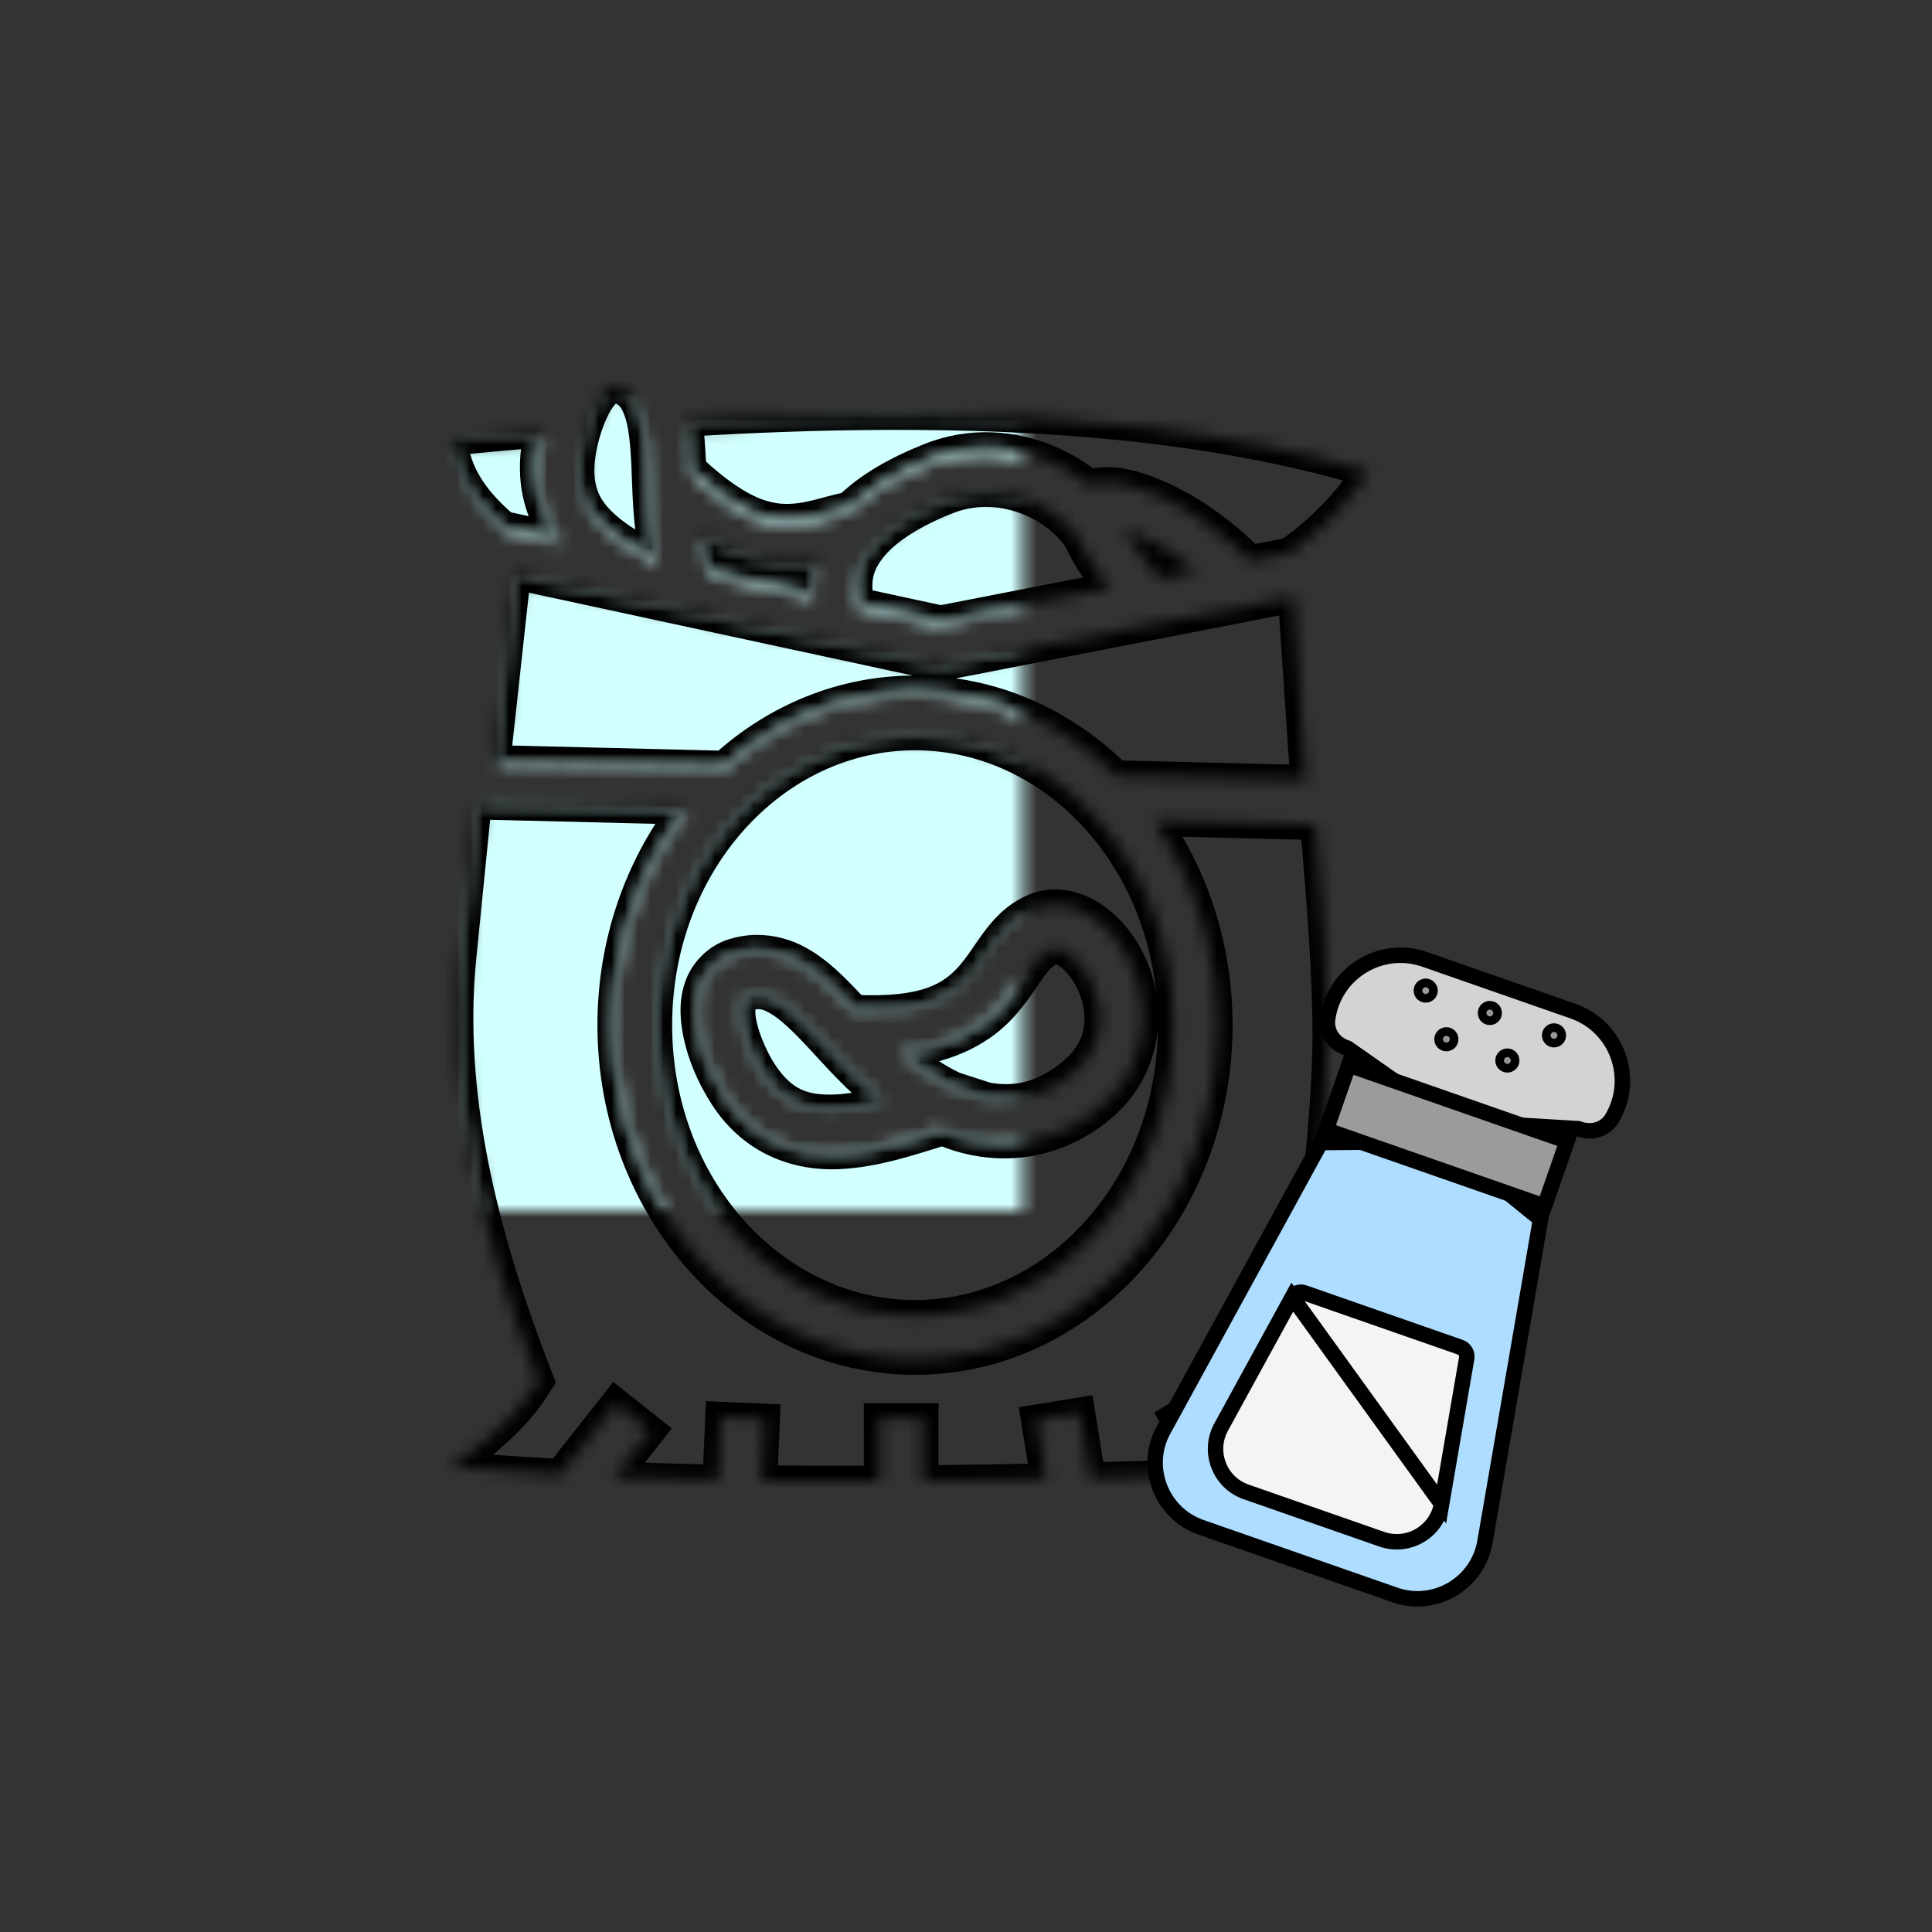 <svg width="150" height="150" viewBox="0 0 150 150" fill="none" xmlns="http://www.w3.org/2000/svg">
<rect x="0" y="0" width="150" height="150" fill="#333333" stroke="none"/>
<g clip-path="url(#clip0_324_319)">
<mask id="mask0_324_319" style="mask-type:alpha" maskUnits="userSpaceOnUse" x="35" y="30" width="72" height="85">
<mask id="path-1-inside-1_324_319" fill="white">
<path d="M47.902 30.601C47.884 30.599 47.866 30.6 47.848 30.602C47.775 30.611 47.706 30.648 47.589 30.716C47.355 30.85 46.992 31.201 46.653 31.741C45.976 32.821 45.429 34.574 45.257 35.918C44.885 38.84 45.892 40.348 47.726 41.796C48.654 42.529 49.812 43.166 51.052 43.763C50.452 41.207 50.46 38.65 50.359 36.496C50.281 34.836 50.13 33.41 49.782 32.453C49.438 31.509 49.061 31.027 48.113 30.654C48.026 30.625 47.959 30.605 47.902 30.601ZM68.552 32.747C63.456 32.77 58.377 32.969 53.421 33.267C53.586 34.268 53.649 35.297 53.698 36.338C53.707 36.527 53.715 36.717 53.723 36.906C57.751 40.699 60.038 40.984 62.047 40.736C63.071 40.609 64.076 40.269 65.227 39.992C65.417 39.947 65.608 39.906 65.799 39.869C67.374 38.325 69.489 37.128 71.991 36.124C73.482 35.524 75.082 35.246 76.686 35.308C78.204 35.364 79.647 35.714 80.93 36.248C82.137 36.751 83.217 37.402 84.127 38.161C84.543 38.045 84.966 37.988 85.393 37.98C86.725 37.958 88.098 38.408 89.415 38.987C91.523 39.913 93.615 41.349 95.318 42.897C95.713 43.255 96.087 43.611 96.438 43.969L99.413 43.388L99.901 43.028C102.354 41.22 104.131 39.129 105.473 37.155C94.952 33.975 82.932 32.824 70.856 32.749C70.088 32.744 69.32 32.744 68.553 32.747L68.552 32.747ZM42.183 34.104C39.95 34.297 37.717 34.499 35.484 34.712C35.695 36.806 36.648 38.764 38.837 40.804L39.426 41.353L43.572 42.252C42.317 40.474 41.596 38.204 41.942 35.49C41.999 35.04 42.079 34.575 42.183 34.104ZM76.173 38.661C75.213 38.671 74.222 38.851 73.228 39.25C70.658 40.282 68.757 41.504 67.671 42.772C66.585 44.04 66.202 45.253 66.507 46.956C66.524 47.051 66.543 47.145 66.563 47.239L72.8 48.591L85.735 46.062C84.847 44.972 84.062 43.815 83.46 42.549C82.998 41.577 81.545 40.148 79.652 39.359C78.705 38.964 77.667 38.709 76.582 38.666C76.445 38.661 76.309 38.659 76.173 38.661ZM86.774 41.624C87.408 42.63 88.117 43.677 88.932 44.657C89.13 44.881 89.331 45.102 89.536 45.319L92.349 44.769C91.032 43.689 89.482 42.689 88.079 42.072C87.657 41.887 87.22 41.737 86.774 41.624ZM54.373 41.735C54.548 42.803 54.781 43.815 55.078 44.748L63.097 46.487C63.051 45.626 63.14 44.763 63.361 43.929C63.06 43.989 62.758 44.038 62.454 44.077C60.263 44.347 57.566 43.902 54.373 41.735ZM40.335 44.993L38.778 59.309L56.268 59.74C60.23 56.14 65.294 53.968 70.841 53.968C76.756 53.968 82.123 56.438 86.188 60.476L100.668 60.833L99.732 46.754L72.765 52.027L40.335 44.993ZM70.841 57.334C60.029 57.334 51.118 67.196 51.118 79.61C51.118 92.023 60.029 101.885 70.841 101.885C81.652 101.885 90.564 92.023 90.564 79.609C90.564 67.195 81.652 57.334 70.841 57.334ZM37.337 62.64L36.171 74.391C35.139 84.78 37.7 95.399 41.794 106.097L42.102 106.903L41.632 107.625C40.221 109.792 37.959 111.713 35.4 113.5C38.142 113.736 40.926 113.927 43.74 114.08L47.997 108.656L50.619 110.743L47.847 114.275C50.478 114.384 53.132 114.462 55.801 114.514L56.007 109.695L59.347 109.84L59.144 114.568C62.122 114.603 65.115 114.607 68.112 114.591V109.799H71.454V114.567C74.587 114.535 77.718 114.482 80.839 114.414L80.115 109.905L83.415 109.367L84.212 114.338C87.265 114.263 90.282 114.174 93.291 114.086L90.71 109.744L93.578 108.015L97.12 113.974C100.183 113.882 103.217 113.789 106.2 113.705C103.836 111.505 101.485 109.174 100.178 106.326L99.971 105.877L100.04 105.387C100.04 105.387 102.341 88.626 102.367 80.533C102.38 76.168 101.953 70.114 101.411 64.218L89.072 63.914C92.106 68.267 93.906 73.722 93.906 79.609C93.906 93.659 83.66 105.251 70.841 105.251C58.021 105.251 47.776 93.659 47.776 79.609C47.776 73.317 49.832 67.518 53.254 63.032L37.337 62.64ZM81.442 70.383C82.591 70.356 83.715 70.802 84.614 71.462C85.894 72.399 86.904 73.783 87.554 75.407C88.853 78.655 88.494 83.165 84.719 86.135C81.438 88.717 77.604 89.19 74.109 88.088C73.711 87.962 73.32 87.819 72.934 87.659C70.564 88.394 67.809 89.354 64.955 89.474C61.88 89.604 58.544 88.476 56.351 85.099C55.362 83.577 54.491 81.631 54.207 79.649C54.065 78.658 54.062 77.637 54.42 76.636C54.778 75.634 55.609 74.685 56.717 74.244L56.743 74.234L56.771 74.224C57.384 74.003 58.03 73.884 58.681 73.871C59.88 73.848 61.026 74.181 61.992 74.729C63.465 75.563 64.652 76.786 65.836 78.055C65.965 78.193 66.093 78.332 66.222 78.471C71.731 78.721 73.654 77.441 75.021 75.939C75.719 75.173 76.264 74.257 76.96 73.294C77.657 72.33 78.575 71.278 79.99 70.689C80.451 70.497 80.943 70.393 81.442 70.383H81.442ZM81.631 73.734C81.506 73.729 81.382 73.751 81.268 73.799C80.655 74.054 80.226 74.495 79.662 75.275C79.097 76.055 78.468 77.133 77.485 78.213C75.994 79.852 73.656 81.277 69.831 81.718C71.159 82.846 72.511 83.763 73.837 84.379L76.278 85.172C78.477 85.592 80.535 85.156 82.661 83.483C85.29 81.415 85.324 78.84 84.454 76.664C84.019 75.577 83.303 74.664 82.648 74.183C82.217 73.868 81.892 73.745 81.631 73.734ZM58.877 77.194C58.588 77.198 58.281 77.261 57.925 77.386C57.686 77.484 57.652 77.531 57.565 77.776C57.474 78.031 57.424 78.535 57.515 79.168C57.696 80.432 58.411 82.122 59.148 83.256C60.749 85.721 62.488 86.21 64.816 86.112C65.995 86.062 67.286 85.789 68.614 85.431C66.509 83.88 64.865 81.931 63.4 80.359C62.27 79.147 61.235 78.162 60.353 77.662C59.913 77.413 59.543 77.258 59.16 77.209C59.066 77.197 58.972 77.192 58.877 77.194Z"/>
</mask>
<path d="M47.902 30.601C47.884 30.599 47.866 30.6 47.848 30.602C47.775 30.611 47.706 30.648 47.589 30.716C47.355 30.85 46.992 31.201 46.653 31.741C45.976 32.821 45.429 34.574 45.257 35.918C44.885 38.84 45.892 40.348 47.726 41.796C48.654 42.529 49.812 43.166 51.052 43.763C50.452 41.207 50.46 38.65 50.359 36.496C50.281 34.836 50.13 33.41 49.782 32.453C49.438 31.509 49.061 31.027 48.113 30.654C48.026 30.625 47.959 30.605 47.902 30.601ZM68.552 32.747C63.456 32.77 58.377 32.969 53.421 33.267C53.586 34.268 53.649 35.297 53.698 36.338C53.707 36.527 53.715 36.717 53.723 36.906C57.751 40.699 60.038 40.984 62.047 40.736C63.071 40.609 64.076 40.269 65.227 39.992C65.417 39.947 65.608 39.906 65.799 39.869C67.374 38.325 69.489 37.128 71.991 36.124C73.482 35.524 75.082 35.246 76.686 35.308C78.204 35.364 79.647 35.714 80.93 36.248C82.137 36.751 83.217 37.402 84.127 38.161C84.543 38.045 84.966 37.988 85.393 37.98C86.725 37.958 88.098 38.408 89.415 38.987C91.523 39.913 93.615 41.349 95.318 42.897C95.713 43.255 96.087 43.611 96.438 43.969L99.413 43.388L99.901 43.028C102.354 41.22 104.131 39.129 105.473 37.155C94.952 33.975 82.932 32.824 70.856 32.749C70.088 32.744 69.32 32.744 68.553 32.747L68.552 32.747ZM42.183 34.104C39.95 34.297 37.717 34.499 35.484 34.712C35.695 36.806 36.648 38.764 38.837 40.804L39.426 41.353L43.572 42.252C42.317 40.474 41.596 38.204 41.942 35.49C41.999 35.04 42.079 34.575 42.183 34.104ZM76.173 38.661C75.213 38.671 74.222 38.851 73.228 39.25C70.658 40.282 68.757 41.504 67.671 42.772C66.585 44.04 66.202 45.253 66.507 46.956C66.524 47.051 66.543 47.145 66.563 47.239L72.8 48.591L85.735 46.062C84.847 44.972 84.062 43.815 83.46 42.549C82.998 41.577 81.545 40.148 79.652 39.359C78.705 38.964 77.667 38.709 76.582 38.666C76.445 38.661 76.309 38.659 76.173 38.661ZM86.774 41.624C87.408 42.63 88.117 43.677 88.932 44.657C89.13 44.881 89.331 45.102 89.536 45.319L92.349 44.769C91.032 43.689 89.482 42.689 88.079 42.072C87.657 41.887 87.22 41.737 86.774 41.624ZM54.373 41.735C54.548 42.803 54.781 43.815 55.078 44.748L63.097 46.487C63.051 45.626 63.14 44.763 63.361 43.929C63.06 43.989 62.758 44.038 62.454 44.077C60.263 44.347 57.566 43.902 54.373 41.735ZM40.335 44.993L38.778 59.309L56.268 59.74C60.23 56.14 65.294 53.968 70.841 53.968C76.756 53.968 82.123 56.438 86.188 60.476L100.668 60.833L99.732 46.754L72.765 52.027L40.335 44.993ZM70.841 57.334C60.029 57.334 51.118 67.196 51.118 79.61C51.118 92.023 60.029 101.885 70.841 101.885C81.652 101.885 90.564 92.023 90.564 79.609C90.564 67.195 81.652 57.334 70.841 57.334ZM37.337 62.64L36.171 74.391C35.139 84.78 37.7 95.399 41.794 106.097L42.102 106.903L41.632 107.625C40.221 109.792 37.959 111.713 35.4 113.5C38.142 113.736 40.926 113.927 43.74 114.08L47.997 108.656L50.619 110.743L47.847 114.275C50.478 114.384 53.132 114.462 55.801 114.514L56.007 109.695L59.347 109.84L59.144 114.568C62.122 114.603 65.115 114.607 68.112 114.591V109.799H71.454V114.567C74.587 114.535 77.718 114.482 80.839 114.414L80.115 109.905L83.415 109.367L84.212 114.338C87.265 114.263 90.282 114.174 93.291 114.086L90.71 109.744L93.578 108.015L97.12 113.974C100.183 113.882 103.217 113.789 106.2 113.705C103.836 111.505 101.485 109.174 100.178 106.326L99.971 105.877L100.04 105.387C100.04 105.387 102.341 88.626 102.367 80.533C102.38 76.168 101.953 70.114 101.411 64.218L89.072 63.914C92.106 68.267 93.906 73.722 93.906 79.609C93.906 93.659 83.66 105.251 70.841 105.251C58.021 105.251 47.776 93.659 47.776 79.609C47.776 73.317 49.832 67.518 53.254 63.032L37.337 62.64ZM81.442 70.383C82.591 70.356 83.715 70.802 84.614 71.462C85.894 72.399 86.904 73.783 87.554 75.407C88.853 78.655 88.494 83.165 84.719 86.135C81.438 88.717 77.604 89.19 74.109 88.088C73.711 87.962 73.32 87.819 72.934 87.659C70.564 88.394 67.809 89.354 64.955 89.474C61.88 89.604 58.544 88.476 56.351 85.099C55.362 83.577 54.491 81.631 54.207 79.649C54.065 78.658 54.062 77.637 54.42 76.636C54.778 75.634 55.609 74.685 56.717 74.244L56.743 74.234L56.771 74.224C57.384 74.003 58.03 73.884 58.681 73.871C59.88 73.848 61.026 74.181 61.992 74.729C63.465 75.563 64.652 76.786 65.836 78.055C65.965 78.193 66.093 78.332 66.222 78.471C71.731 78.721 73.654 77.441 75.021 75.939C75.719 75.173 76.264 74.257 76.96 73.294C77.657 72.33 78.575 71.278 79.99 70.689C80.451 70.497 80.943 70.393 81.442 70.383H81.442ZM81.631 73.734C81.506 73.729 81.382 73.751 81.268 73.799C80.655 74.054 80.226 74.495 79.662 75.275C79.097 76.055 78.468 77.133 77.485 78.213C75.994 79.852 73.656 81.277 69.831 81.718C71.159 82.846 72.511 83.763 73.837 84.379L76.278 85.172C78.477 85.592 80.535 85.156 82.661 83.483C85.29 81.415 85.324 78.84 84.454 76.664C84.019 75.577 83.303 74.664 82.648 74.183C82.217 73.868 81.892 73.745 81.631 73.734ZM58.877 77.194C58.588 77.198 58.281 77.261 57.925 77.386C57.686 77.484 57.652 77.531 57.565 77.776C57.474 78.031 57.424 78.535 57.515 79.168C57.696 80.432 58.411 82.122 59.148 83.256C60.749 85.721 62.488 86.21 64.816 86.112C65.995 86.062 67.286 85.789 68.614 85.431C66.509 83.88 64.865 81.931 63.4 80.359C62.27 79.147 61.235 78.162 60.353 77.662C59.913 77.413 59.543 77.258 59.16 77.209C59.066 77.197 58.972 77.192 58.877 77.194Z" fill="#D9D9D9" stroke="black" stroke-width="2.4" mask="url(#path-1-inside-1_324_319)"/>
</mask>
<g mask="url(#mask0_324_319)">
<rect x="29.4" y="29.2" width="80.4" height="92.4" fill="#D2FFFF"/>
</g>
<mask id="path-3-inside-2_324_319" fill="white">
<path d="M47.714 30.001C47.696 29.999 47.678 30 47.659 30.002C47.584 30.011 47.514 30.049 47.395 30.117C47.157 30.253 46.788 30.608 46.444 31.155C45.755 32.248 45.199 34.021 45.025 35.382C44.646 38.338 45.67 39.864 47.535 41.33C48.479 42.071 49.656 42.716 50.917 43.319C50.307 40.733 50.315 38.145 50.213 35.967C50.133 34.286 49.98 32.843 49.626 31.875C49.276 30.919 48.892 30.432 47.929 30.055C47.84 30.026 47.772 30.006 47.714 30.001ZM68.714 32.173C63.532 32.196 58.367 32.397 53.326 32.699C53.494 33.712 53.558 34.753 53.608 35.806C53.617 35.997 53.625 36.189 53.634 36.381C57.73 40.219 60.056 40.508 62.098 40.257C63.14 40.129 64.162 39.784 65.333 39.504C65.526 39.459 65.72 39.417 65.915 39.38C67.516 37.817 69.666 36.606 72.211 35.589C73.727 34.982 75.354 34.701 76.986 34.764C78.53 34.821 79.997 35.174 81.302 35.716C82.529 36.224 83.628 36.883 84.553 37.651C84.976 37.534 85.406 37.476 85.841 37.468C87.195 37.446 88.591 37.901 89.931 38.487C92.074 39.424 94.202 40.877 95.934 42.443C96.335 42.806 96.716 43.166 97.073 43.529L100.098 42.94L100.594 42.576C103.089 40.747 104.896 38.63 106.261 36.633C95.561 33.415 83.338 32.251 71.057 32.175C70.276 32.17 69.495 32.169 68.715 32.173L68.714 32.173ZM41.898 33.545C39.627 33.74 37.356 33.946 35.086 34.161C35.3 36.28 36.27 38.262 38.495 40.325L39.094 40.881L43.31 41.79C42.035 39.992 41.301 37.694 41.653 34.948C41.711 34.493 41.793 34.022 41.898 33.545ZM76.464 38.157C75.488 38.167 74.48 38.349 73.469 38.753C70.855 39.797 68.923 41.033 67.818 42.317C66.713 43.6 66.324 44.827 66.634 46.551C66.652 46.647 66.671 46.742 66.691 46.837L73.034 48.206L86.188 45.646C85.284 44.544 84.487 43.372 83.875 42.091C83.405 41.107 81.927 39.661 80.002 38.863C79.039 38.464 77.983 38.205 76.88 38.162C76.741 38.157 76.602 38.155 76.464 38.157ZM87.245 41.156C87.889 42.173 88.61 43.233 89.439 44.224C89.641 44.451 89.845 44.674 90.053 44.894L92.914 44.338C91.575 43.244 89.999 42.233 88.571 41.609C88.142 41.422 87.699 41.27 87.245 41.156ZM54.295 41.268C54.472 42.348 54.71 43.372 55.012 44.316L63.166 46.076C63.12 45.205 63.21 44.331 63.435 43.488C63.129 43.548 62.822 43.598 62.512 43.637C60.284 43.911 57.542 43.46 54.295 41.268ZM40.018 44.564L38.435 59.051L56.222 59.487C60.251 55.844 65.4 53.647 71.041 53.647C77.057 53.647 82.514 56.145 86.649 60.232L101.374 60.593L100.422 46.346L72.998 51.682L40.018 44.564ZM71.041 57.053C60.047 57.053 50.984 67.031 50.984 79.593C50.984 92.155 60.047 102.133 71.041 102.133C82.036 102.133 91.099 92.155 91.099 79.593C91.099 67.031 82.036 57.053 71.041 57.053ZM36.97 62.421L35.784 74.312C34.735 84.825 37.339 95.57 41.502 106.396L41.816 107.212L41.338 107.942C39.903 110.135 37.602 112.078 35 113.887C37.788 114.126 40.62 114.319 43.482 114.474L47.81 108.986L50.477 111.097L47.658 114.671C50.334 114.781 53.032 114.86 55.746 114.913L55.956 110.036L59.352 110.183L59.146 114.967C62.175 115.003 65.219 115.007 68.266 114.991V110.142H71.665V114.967C74.851 114.934 78.035 114.88 81.209 114.812L80.473 110.249L83.829 109.705L84.64 114.734C87.744 114.659 90.812 114.569 93.872 114.48L91.248 110.086L94.164 108.337L97.766 114.367C100.881 114.273 103.966 114.18 107 114.094C104.596 111.868 102.206 109.51 100.876 106.628L100.666 106.173L100.735 105.677C100.735 105.677 103.076 88.716 103.102 80.527C103.116 76.111 102.681 69.985 102.13 64.019L89.581 63.711C92.667 68.115 94.498 73.635 94.498 79.593C94.498 93.81 84.079 105.539 71.041 105.539C58.004 105.539 47.585 93.81 47.585 79.593C47.585 73.225 49.677 67.358 53.156 62.818L36.97 62.421ZM81.823 70.256C82.991 70.229 84.133 70.681 85.048 71.348C86.35 72.297 87.377 73.697 88.037 75.34C89.359 78.628 88.994 83.191 85.155 86.197C81.819 88.809 77.919 89.288 74.365 88.173C73.961 88.045 73.562 87.9 73.17 87.739C70.76 88.482 67.959 89.454 65.056 89.575C61.929 89.706 58.537 88.565 56.306 85.148C55.3 83.608 54.415 81.638 54.126 79.633C53.981 78.63 53.978 77.597 54.343 76.584C54.707 75.57 55.551 74.61 56.678 74.164L56.705 74.153L56.733 74.143C57.357 73.92 58.013 73.8 58.676 73.787C59.895 73.763 61.06 74.1 62.043 74.654C63.54 75.498 64.748 76.736 65.952 78.02C66.083 78.16 66.213 78.3 66.344 78.441C71.947 78.694 73.903 77.399 75.293 75.879C76.002 75.103 76.556 74.177 77.265 73.202C77.973 72.227 78.907 71.163 80.345 70.566C80.814 70.372 81.315 70.266 81.823 70.256H81.823ZM82.014 73.648C81.888 73.642 81.762 73.665 81.645 73.713C81.022 73.972 80.586 74.418 80.012 75.207C79.438 75.996 78.798 77.087 77.799 78.18C76.282 79.838 73.904 81.28 70.014 81.726C71.365 82.868 72.74 83.796 74.088 84.419L76.571 85.222C78.807 85.647 80.9 85.206 83.062 83.513C85.736 81.42 85.77 78.814 84.885 76.613C84.442 75.512 83.715 74.588 83.048 74.102C82.611 73.783 82.28 73.659 82.014 73.648ZM58.875 77.148C58.581 77.153 58.269 77.217 57.907 77.343C57.664 77.442 57.63 77.49 57.541 77.737C57.448 77.996 57.398 78.506 57.49 79.146C57.674 80.425 58.401 82.135 59.15 83.283C60.778 85.777 62.547 86.272 64.915 86.173C66.114 86.123 67.427 85.846 68.777 85.484C66.636 83.915 64.965 81.942 63.474 80.352C62.325 79.125 61.273 78.128 60.376 77.623C59.928 77.37 59.552 77.213 59.163 77.164C59.067 77.152 58.971 77.147 58.875 77.148Z"/>
</mask>
<path d="M47.714 30.001C47.696 29.999 47.678 30 47.659 30.002C47.584 30.011 47.514 30.049 47.395 30.117C47.157 30.253 46.788 30.608 46.444 31.155C45.755 32.248 45.199 34.021 45.025 35.382C44.646 38.338 45.67 39.864 47.535 41.33C48.479 42.071 49.656 42.716 50.917 43.319C50.307 40.733 50.315 38.145 50.213 35.967C50.133 34.286 49.98 32.843 49.626 31.875C49.276 30.919 48.892 30.432 47.929 30.055C47.84 30.026 47.772 30.006 47.714 30.001ZM68.714 32.173C63.532 32.196 58.367 32.397 53.326 32.699C53.494 33.712 53.558 34.753 53.608 35.806C53.617 35.997 53.625 36.189 53.634 36.381C57.73 40.219 60.056 40.508 62.098 40.257C63.14 40.129 64.162 39.784 65.333 39.504C65.526 39.459 65.72 39.417 65.915 39.38C67.516 37.817 69.666 36.606 72.211 35.589C73.727 34.982 75.354 34.701 76.986 34.764C78.53 34.821 79.997 35.174 81.302 35.716C82.529 36.224 83.628 36.883 84.553 37.651C84.976 37.534 85.406 37.476 85.841 37.468C87.195 37.446 88.591 37.901 89.931 38.487C92.074 39.424 94.202 40.877 95.934 42.443C96.335 42.806 96.716 43.166 97.073 43.529L100.098 42.94L100.594 42.576C103.089 40.747 104.896 38.63 106.261 36.633C95.561 33.415 83.338 32.251 71.057 32.175C70.276 32.17 69.495 32.169 68.715 32.173L68.714 32.173ZM41.898 33.545C39.627 33.74 37.356 33.946 35.086 34.161C35.3 36.28 36.27 38.262 38.495 40.325L39.094 40.881L43.31 41.79C42.035 39.992 41.301 37.694 41.653 34.948C41.711 34.493 41.793 34.022 41.898 33.545ZM76.464 38.157C75.488 38.167 74.48 38.349 73.469 38.753C70.855 39.797 68.923 41.033 67.818 42.317C66.713 43.6 66.324 44.827 66.634 46.551C66.652 46.647 66.671 46.742 66.691 46.837L73.034 48.206L86.188 45.646C85.284 44.544 84.487 43.372 83.875 42.091C83.405 41.107 81.927 39.661 80.002 38.863C79.039 38.464 77.983 38.205 76.88 38.162C76.741 38.157 76.602 38.155 76.464 38.157ZM87.245 41.156C87.889 42.173 88.61 43.233 89.439 44.224C89.641 44.451 89.845 44.674 90.053 44.894L92.914 44.338C91.575 43.244 89.999 42.233 88.571 41.609C88.142 41.422 87.699 41.27 87.245 41.156ZM54.295 41.268C54.472 42.348 54.71 43.372 55.012 44.316L63.166 46.076C63.12 45.205 63.21 44.331 63.435 43.488C63.129 43.548 62.822 43.598 62.512 43.637C60.284 43.911 57.542 43.46 54.295 41.268ZM40.018 44.564L38.435 59.051L56.222 59.487C60.251 55.844 65.4 53.647 71.041 53.647C77.057 53.647 82.514 56.145 86.649 60.232L101.374 60.593L100.422 46.346L72.998 51.682L40.018 44.564ZM71.041 57.053C60.047 57.053 50.984 67.031 50.984 79.593C50.984 92.155 60.047 102.133 71.041 102.133C82.036 102.133 91.099 92.155 91.099 79.593C91.099 67.031 82.036 57.053 71.041 57.053ZM36.97 62.421L35.784 74.312C34.735 84.825 37.339 95.57 41.502 106.396L41.816 107.212L41.338 107.942C39.903 110.135 37.602 112.078 35 113.887C37.788 114.126 40.62 114.319 43.482 114.474L47.81 108.986L50.477 111.097L47.658 114.671C50.334 114.781 53.032 114.86 55.746 114.913L55.956 110.036L59.352 110.183L59.146 114.967C62.175 115.003 65.219 115.007 68.266 114.991V110.142H71.665V114.967C74.851 114.934 78.035 114.88 81.209 114.812L80.473 110.249L83.829 109.705L84.64 114.734C87.744 114.659 90.812 114.569 93.872 114.48L91.248 110.086L94.164 108.337L97.766 114.367C100.881 114.273 103.966 114.18 107 114.094C104.596 111.868 102.206 109.51 100.876 106.628L100.666 106.173L100.735 105.677C100.735 105.677 103.076 88.716 103.102 80.527C103.116 76.111 102.681 69.985 102.13 64.019L89.581 63.711C92.667 68.115 94.498 73.635 94.498 79.593C94.498 93.81 84.079 105.539 71.041 105.539C58.004 105.539 47.585 93.81 47.585 79.593C47.585 73.225 49.677 67.358 53.156 62.818L36.97 62.421ZM81.823 70.256C82.991 70.229 84.133 70.681 85.048 71.348C86.35 72.297 87.377 73.697 88.037 75.34C89.359 78.628 88.994 83.191 85.155 86.197C81.819 88.809 77.919 89.288 74.365 88.173C73.961 88.045 73.562 87.9 73.17 87.739C70.76 88.482 67.959 89.454 65.056 89.575C61.929 89.706 58.537 88.565 56.306 85.148C55.3 83.608 54.415 81.638 54.126 79.633C53.981 78.63 53.978 77.597 54.343 76.584C54.707 75.57 55.551 74.61 56.678 74.164L56.705 74.153L56.733 74.143C57.357 73.92 58.013 73.8 58.676 73.787C59.895 73.763 61.06 74.1 62.043 74.654C63.54 75.498 64.748 76.736 65.952 78.02C66.083 78.16 66.213 78.3 66.344 78.441C71.947 78.694 73.903 77.399 75.293 75.879C76.002 75.103 76.556 74.177 77.265 73.202C77.973 72.227 78.907 71.163 80.345 70.566C80.814 70.372 81.315 70.266 81.823 70.256H81.823ZM82.014 73.648C81.888 73.642 81.762 73.665 81.645 73.713C81.022 73.972 80.586 74.418 80.012 75.207C79.438 75.996 78.798 77.087 77.799 78.18C76.282 79.838 73.904 81.28 70.014 81.726C71.365 82.868 72.74 83.796 74.088 84.419L76.571 85.222C78.807 85.647 80.9 85.206 83.062 83.513C85.736 81.42 85.77 78.814 84.885 76.613C84.442 75.512 83.715 74.588 83.048 74.102C82.611 73.783 82.28 73.659 82.014 73.648ZM58.875 77.148C58.581 77.153 58.269 77.217 57.907 77.343C57.664 77.442 57.63 77.49 57.541 77.737C57.448 77.996 57.398 78.506 57.49 79.146C57.674 80.425 58.401 82.135 59.15 83.283C60.778 85.777 62.547 86.272 64.915 86.173C66.114 86.123 67.427 85.846 68.777 85.484C66.636 83.915 64.965 81.942 63.474 80.352C62.325 79.125 61.273 78.128 60.376 77.623C59.928 77.37 59.552 77.213 59.163 77.164C59.067 77.152 58.971 77.147 58.875 77.148Z" stroke="black" stroke-width="2.4" mask="url(#path-3-inside-2_324_319)"/>
<g clip-path="url(#clip1_324_319)">
<path d="M90.336 111.027L90.337 111.026L102.545 88.71L112.148 88.616L119.608 94.663L115.292 119.712C115.292 119.712 115.292 119.712 115.292 119.713C114.723 122.952 111.395 124.91 108.307 123.833L93.25 118.58C90.157 117.501 88.76 113.89 90.336 111.027Z" fill="#AEDDFF" stroke="black" stroke-width="1.2"/>
<path d="M100.331 100.711L100.331 100.711L94.807 110.802C94.807 110.802 94.807 110.802 94.807 110.803C93.763 112.716 94.687 115.112 96.745 115.83L107.28 119.505C109.339 120.223 111.552 118.922 111.925 116.775L100.331 100.711ZM100.331 100.711L100.332 100.708C100.501 100.398 100.892 100.243 101.24 100.364L113.377 104.599C113.545 104.66 113.686 104.778 113.777 104.932C113.868 105.085 113.903 105.265 113.876 105.442L111.925 116.774L100.331 100.711Z" fill="#F4F4F4" stroke="black" stroke-width="1.2"/>
<path d="M104.693 81.429L104.625 81.382L104.546 81.354C103.488 80.985 102.957 80.075 103.074 79.139C103.547 75.545 107.193 73.293 110.617 74.488L122.119 78.501C125.545 79.696 127.012 83.734 125.148 86.84C124.659 87.643 123.657 88.021 122.619 87.659L122.541 87.632L122.458 87.627L112.7 87.041L104.693 81.429Z" fill="#D3D3D3" stroke="black" stroke-width="1.2"/>
<path d="M110.837 77.214C110.757 77.253 110.664 77.258 110.58 77.229C110.495 77.2 110.426 77.138 110.387 77.057C110.348 76.977 110.343 76.884 110.373 76.8C110.402 76.715 110.464 76.646 110.544 76.607C110.625 76.568 110.717 76.563 110.802 76.593C110.886 76.622 110.956 76.684 110.994 76.764C111.033 76.845 111.039 76.937 111.009 77.022C110.98 77.106 110.918 77.175 110.837 77.214ZM120.799 80.689C120.718 80.728 120.626 80.734 120.541 80.704C120.457 80.675 120.388 80.613 120.349 80.532C120.31 80.452 120.305 80.359 120.334 80.275C120.363 80.191 120.425 80.121 120.506 80.082C120.586 80.044 120.679 80.038 120.763 80.068C120.848 80.097 120.917 80.159 120.956 80.24C120.995 80.32 121 80.413 120.97 80.497C120.941 80.581 120.879 80.651 120.799 80.689ZM112.614 80.798C112.584 80.882 112.523 80.951 112.442 80.99C112.362 81.029 112.269 81.034 112.185 81.005C112.1 80.975 112.031 80.914 111.992 80.833C111.953 80.753 111.948 80.66 111.977 80.576C112.007 80.491 112.069 80.422 112.149 80.383C112.23 80.344 112.322 80.339 112.407 80.368C112.491 80.398 112.56 80.46 112.599 80.54C112.638 80.621 112.643 80.713 112.614 80.798ZM117.349 82.45C117.319 82.534 117.258 82.603 117.177 82.642C117.097 82.681 117.004 82.686 116.92 82.657C116.835 82.627 116.766 82.566 116.727 82.485C116.688 82.405 116.683 82.312 116.712 82.228C116.742 82.143 116.804 82.074 116.884 82.035C116.965 81.996 117.057 81.991 117.142 82.02C117.226 82.05 117.295 82.112 117.334 82.192C117.373 82.273 117.378 82.365 117.349 82.45ZM115.99 78.759C115.96 78.844 115.899 78.913 115.818 78.952C115.738 78.991 115.645 78.996 115.561 78.967C115.476 78.937 115.407 78.875 115.368 78.795C115.329 78.714 115.324 78.622 115.353 78.537C115.383 78.453 115.445 78.384 115.525 78.345C115.606 78.306 115.698 78.301 115.783 78.33C115.867 78.36 115.936 78.421 115.975 78.502C116.014 78.582 116.019 78.675 115.99 78.759ZM104.717 82.685L121.672 88.6L119.913 93.644L102.958 87.728L104.717 82.685Z" fill="#9B9B9B" stroke="black" stroke-width="1.2"/>
</g>
</g>
<defs>
<clipPath id="clip0_324_319">
<rect width="150" height="150" fill="white"/>
</clipPath>
<clipPath id="clip1_324_319">
<rect width="55.528" height="55.528" fill="white" transform="translate(91.498 63.507) rotate(19.233)"/>
</clipPath>
</defs>
</svg>
